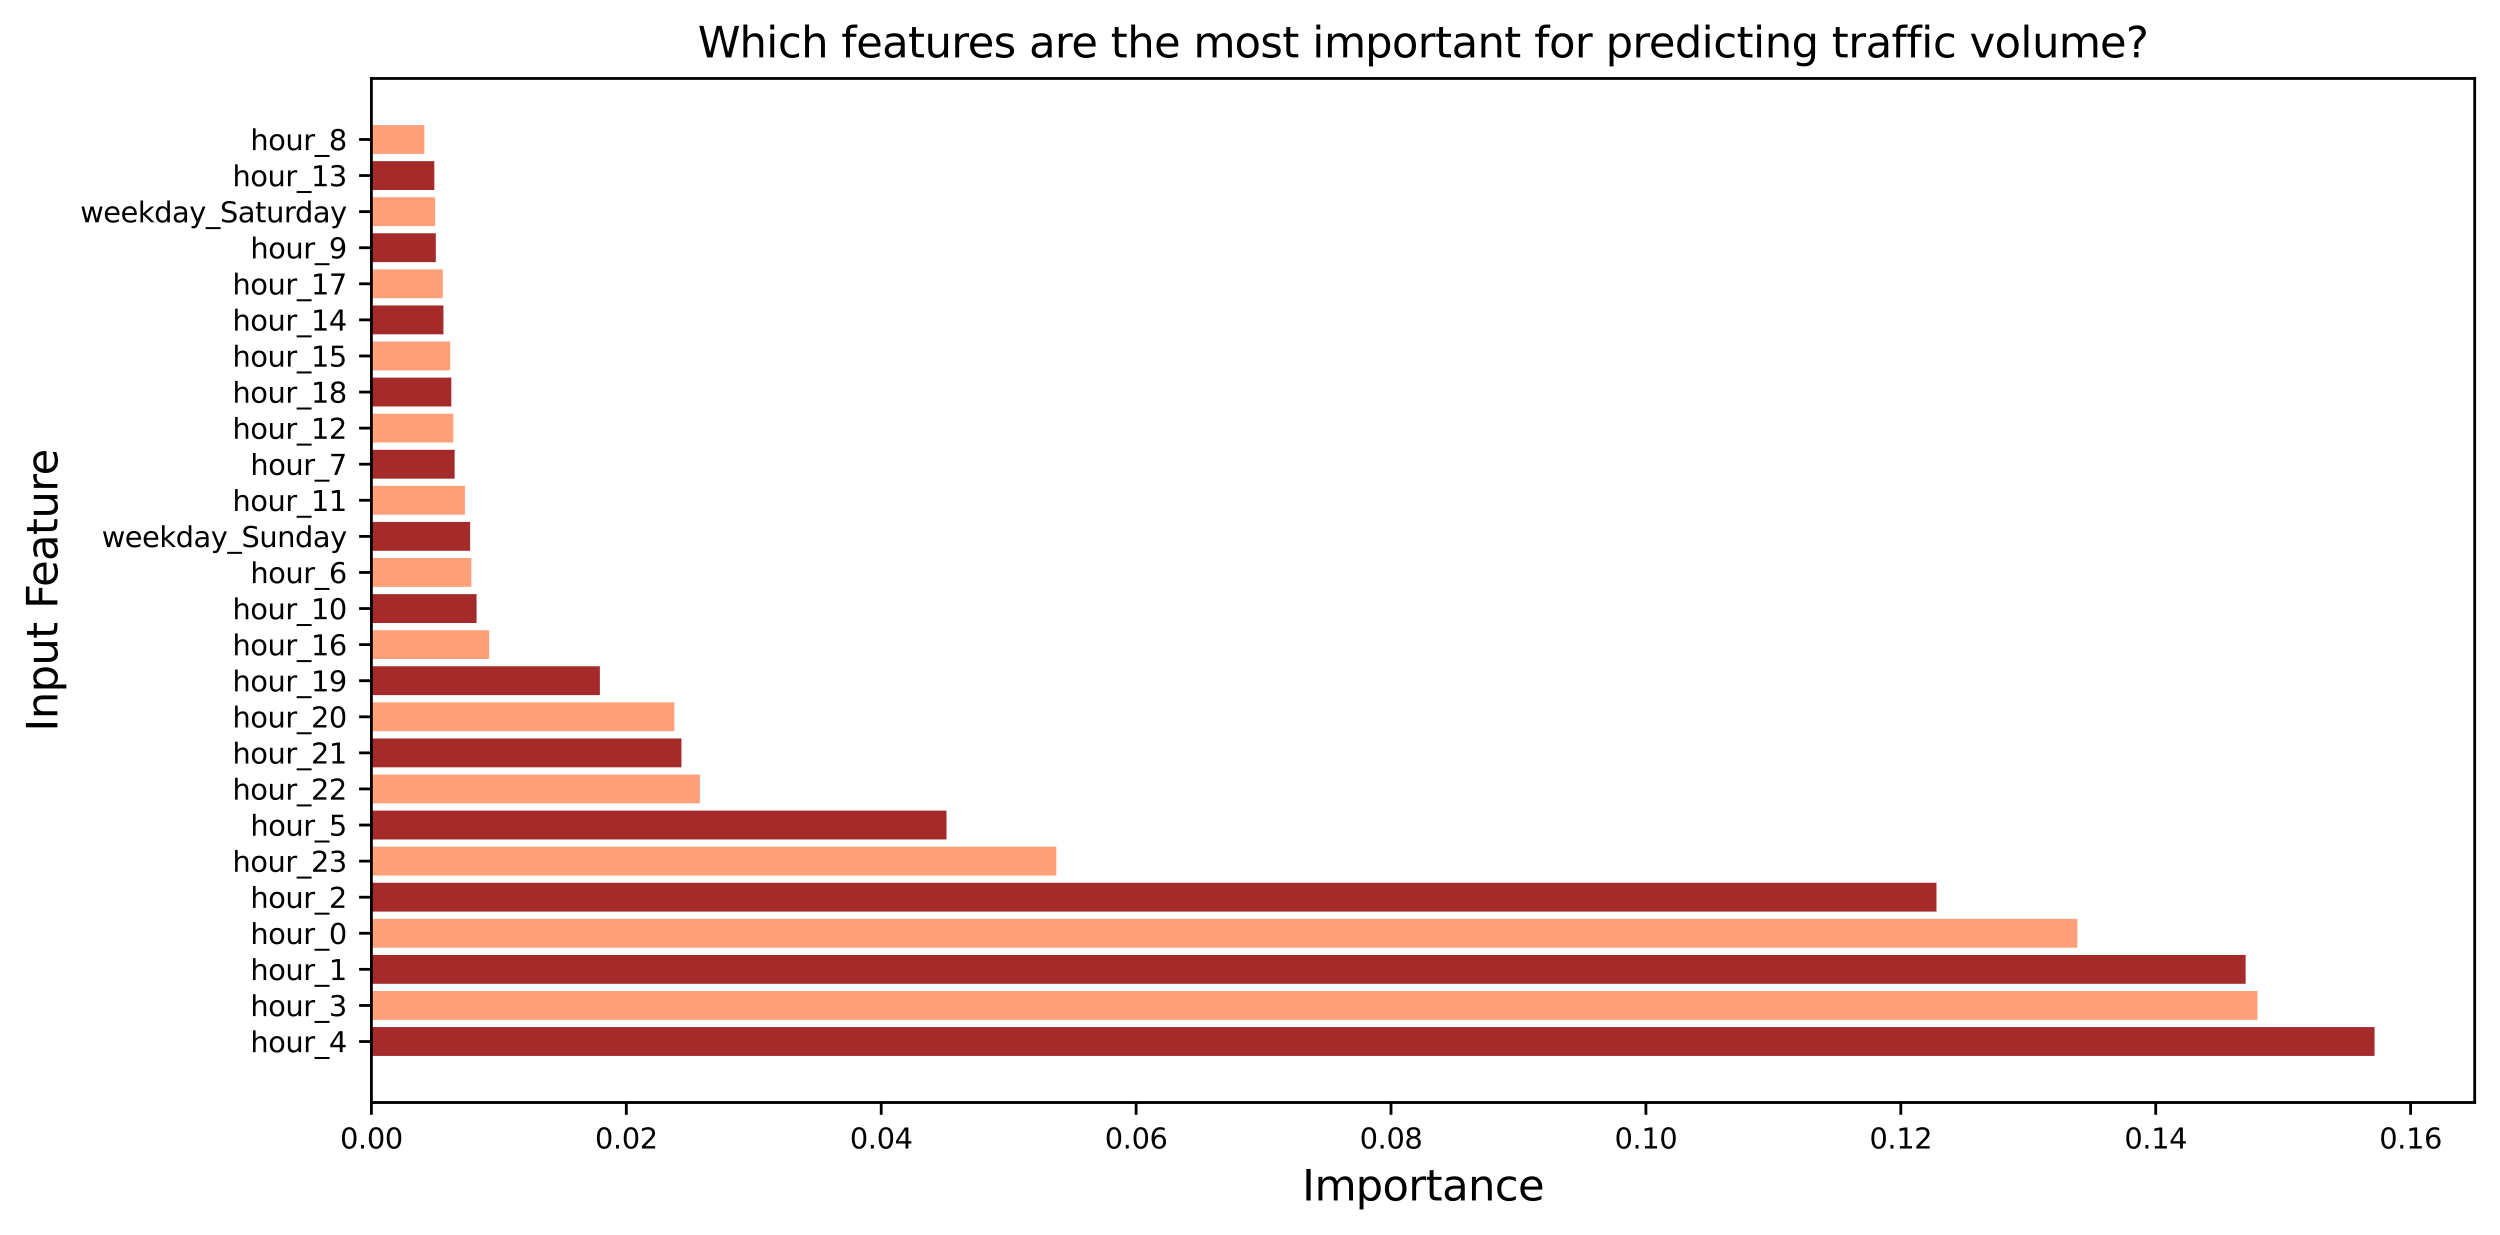 <?xml version="1.0" encoding="utf-8" standalone="no"?>
<!DOCTYPE svg PUBLIC "-//W3C//DTD SVG 1.1//EN"
  "http://www.w3.org/Graphics/SVG/1.1/DTD/svg11.dtd">
<svg xmlns:xlink="http://www.w3.org/1999/xlink" width="710.832pt" height="351.034pt" viewBox="0 0 710.832 351.034" xmlns="http://www.w3.org/2000/svg" version="1.1">
 <defs>
  <style type="text/css">*{stroke-linejoin: round; stroke-linecap: butt}</style>
 </defs>
 <g id="figure_1">
  <g id="patch_1">
   <path d="M 0 351.034 
L 710.832 351.034 
L 710.832 0 
L 0 0 
z
" style="fill: #ffffff"/>
  </g>
  <g id="axes_1">
   <g id="patch_2">
    <path d="M 105.603 313.478 
L 703.633 313.478 
L 703.633 22.318 
L 105.603 22.318 
z
" style="fill: #ffffff"/>
   </g>
   <g id="patch_3">
    <path d="M 105.603 300.244 
L 675.155 300.244 
L 675.155 292.036 
L 105.603 292.036 
z
" clip-path="url(#p589c0ce26c)" style="fill: #a52a2a"/>
   </g>
   <g id="patch_4">
    <path d="M 105.603 289.984 
L 641.881 289.984 
L 641.881 281.777 
L 105.603 281.777 
z
" clip-path="url(#p589c0ce26c)" style="fill: #ffa07a"/>
   </g>
   <g id="patch_5">
    <path d="M 105.603 279.725 
L 638.509 279.725 
L 638.509 271.517 
L 105.603 271.517 
z
" clip-path="url(#p589c0ce26c)" style="fill: #a52a2a"/>
   </g>
   <g id="patch_6">
    <path d="M 105.603 269.466 
L 590.664 269.466 
L 590.664 261.258 
L 105.603 261.258 
z
" clip-path="url(#p589c0ce26c)" style="fill: #ffa07a"/>
   </g>
   <g id="patch_7">
    <path d="M 105.603 259.206 
L 550.603 259.206 
L 550.603 250.999 
L 105.603 250.999 
z
" clip-path="url(#p589c0ce26c)" style="fill: #a52a2a"/>
   </g>
   <g id="patch_8">
    <path d="M 105.603 248.947 
L 300.343 248.947 
L 300.343 240.739 
L 105.603 240.739 
z
" clip-path="url(#p589c0ce26c)" style="fill: #ffa07a"/>
   </g>
   <g id="patch_9">
    <path d="M 105.603 238.688 
L 269.123 238.688 
L 269.123 230.48 
L 105.603 230.48 
z
" clip-path="url(#p589c0ce26c)" style="fill: #a52a2a"/>
   </g>
   <g id="patch_10">
    <path d="M 105.603 228.428 
L 198.992 228.428 
L 198.992 220.221 
L 105.603 220.221 
z
" clip-path="url(#p589c0ce26c)" style="fill: #ffa07a"/>
   </g>
   <g id="patch_11">
    <path d="M 105.603 218.169 
L 193.76 218.169 
L 193.76 209.961 
L 105.603 209.961 
z
" clip-path="url(#p589c0ce26c)" style="fill: #a52a2a"/>
   </g>
   <g id="patch_12">
    <path d="M 105.603 207.91 
L 191.753 207.91 
L 191.753 199.702 
L 105.603 199.702 
z
" clip-path="url(#p589c0ce26c)" style="fill: #ffa07a"/>
   </g>
   <g id="patch_13">
    <path d="M 105.603 197.65 
L 170.564 197.65 
L 170.564 189.443 
L 105.603 189.443 
z
" clip-path="url(#p589c0ce26c)" style="fill: #a52a2a"/>
   </g>
   <g id="patch_14">
    <path d="M 105.603 187.391 
L 139.077 187.391 
L 139.077 179.183 
L 105.603 179.183 
z
" clip-path="url(#p589c0ce26c)" style="fill: #ffa07a"/>
   </g>
   <g id="patch_15">
    <path d="M 105.603 177.132 
L 135.505 177.132 
L 135.505 168.924 
L 105.603 168.924 
z
" clip-path="url(#p589c0ce26c)" style="fill: #a52a2a"/>
   </g>
   <g id="patch_16">
    <path d="M 105.603 166.872 
L 134.019 166.872 
L 134.019 158.665 
L 105.603 158.665 
z
" clip-path="url(#p589c0ce26c)" style="fill: #ffa07a"/>
   </g>
   <g id="patch_17">
    <path d="M 105.603 156.613 
L 133.671 156.613 
L 133.671 148.405 
L 105.603 148.405 
z
" clip-path="url(#p589c0ce26c)" style="fill: #a52a2a"/>
   </g>
   <g id="patch_18">
    <path d="M 105.603 146.354 
L 132.207 146.354 
L 132.207 138.146 
L 105.603 138.146 
z
" clip-path="url(#p589c0ce26c)" style="fill: #ffa07a"/>
   </g>
   <g id="patch_19">
    <path d="M 105.603 136.094 
L 129.268 136.094 
L 129.268 127.887 
L 105.603 127.887 
z
" clip-path="url(#p589c0ce26c)" style="fill: #a52a2a"/>
   </g>
   <g id="patch_20">
    <path d="M 105.603 125.835 
L 128.876 125.835 
L 128.876 117.627 
L 105.603 117.627 
z
" clip-path="url(#p589c0ce26c)" style="fill: #ffa07a"/>
   </g>
   <g id="patch_21">
    <path d="M 105.603 115.576 
L 128.328 115.576 
L 128.328 107.368 
L 105.603 107.368 
z
" clip-path="url(#p589c0ce26c)" style="fill: #a52a2a"/>
   </g>
   <g id="patch_22">
    <path d="M 105.603 105.316 
L 128.026 105.316 
L 128.026 97.109 
L 105.603 97.109 
z
" clip-path="url(#p589c0ce26c)" style="fill: #ffa07a"/>
   </g>
   <g id="patch_23">
    <path d="M 105.603 95.057 
L 126.086 95.057 
L 126.086 86.849 
L 105.603 86.849 
z
" clip-path="url(#p589c0ce26c)" style="fill: #a52a2a"/>
   </g>
   <g id="patch_24">
    <path d="M 105.603 84.797 
L 125.897 84.797 
L 125.897 76.59 
L 105.603 76.59 
z
" clip-path="url(#p589c0ce26c)" style="fill: #ffa07a"/>
   </g>
   <g id="patch_25">
    <path d="M 105.603 74.538 
L 123.921 74.538 
L 123.921 66.331 
L 105.603 66.331 
z
" clip-path="url(#p589c0ce26c)" style="fill: #a52a2a"/>
   </g>
   <g id="patch_26">
    <path d="M 105.603 64.279 
L 123.725 64.279 
L 123.725 56.071 
L 105.603 56.071 
z
" clip-path="url(#p589c0ce26c)" style="fill: #ffa07a"/>
   </g>
   <g id="patch_27">
    <path d="M 105.603 54.019 
L 123.488 54.019 
L 123.488 45.812 
L 105.603 45.812 
z
" clip-path="url(#p589c0ce26c)" style="fill: #a52a2a"/>
   </g>
   <g id="patch_28">
    <path d="M 105.603 43.76 
L 120.662 43.76 
L 120.662 35.553 
L 105.603 35.553 
z
" clip-path="url(#p589c0ce26c)" style="fill: #ffa07a"/>
   </g>
   <g id="matplotlib.axis_1">
    <g id="xtick_1">
     <g id="line2d_1">
      <defs>
       <path id="m830e68b56f" d="M 0 0 
L 0 3.5 
" style="stroke: #000000; stroke-width: 0.8"/>
      </defs>
      <g>
       <use xlink:href="#m830e68b56f" x="105.603" y="313.478" style="stroke: #000000; stroke-width: 0.8"/>
      </g>
     </g>
     <g id="text_1">
      <!-- 0.00 -->
      <g transform="translate(96.696 326.557) scale(0.08 -0.08)">
       <defs>
        <path id="DejaVuSans-30" d="M 2034 4250 
Q 1547 4250 1301 3770 
Q 1056 3291 1056 2328 
Q 1056 1369 1301 889 
Q 1547 409 2034 409 
Q 2525 409 2770 889 
Q 3016 1369 3016 2328 
Q 3016 3291 2770 3770 
Q 2525 4250 2034 4250 
z
M 2034 4750 
Q 2819 4750 3233 4129 
Q 3647 3509 3647 2328 
Q 3647 1150 3233 529 
Q 2819 -91 2034 -91 
Q 1250 -91 836 529 
Q 422 1150 422 2328 
Q 422 3509 836 4129 
Q 1250 4750 2034 4750 
z
" transform="scale(0.016)"/>
        <path id="DejaVuSans-2e" d="M 684 794 
L 1344 794 
L 1344 0 
L 684 0 
L 684 794 
z
" transform="scale(0.016)"/>
       </defs>
       <use xlink:href="#DejaVuSans-30"/>
       <use xlink:href="#DejaVuSans-2e" x="63.623"/>
       <use xlink:href="#DejaVuSans-30" x="95.41"/>
       <use xlink:href="#DejaVuSans-30" x="159.033"/>
      </g>
     </g>
    </g>
    <g id="xtick_2">
     <g id="line2d_2">
      <g>
       <use xlink:href="#m830e68b56f" x="178.079" y="313.478" style="stroke: #000000; stroke-width: 0.8"/>
      </g>
     </g>
     <g id="text_2">
      <!-- 0.02 -->
      <g transform="translate(169.173 326.557) scale(0.08 -0.08)">
       <defs>
        <path id="DejaVuSans-32" d="M 1228 531 
L 3431 531 
L 3431 0 
L 469 0 
L 469 531 
Q 828 903 1448 1529 
Q 2069 2156 2228 2338 
Q 2531 2678 2651 2914 
Q 2772 3150 2772 3378 
Q 2772 3750 2511 3984 
Q 2250 4219 1831 4219 
Q 1534 4219 1204 4116 
Q 875 4013 500 3803 
L 500 4441 
Q 881 4594 1212 4672 
Q 1544 4750 1819 4750 
Q 2544 4750 2975 4387 
Q 3406 4025 3406 3419 
Q 3406 3131 3298 2873 
Q 3191 2616 2906 2266 
Q 2828 2175 2409 1742 
Q 1991 1309 1228 531 
z
" transform="scale(0.016)"/>
       </defs>
       <use xlink:href="#DejaVuSans-30"/>
       <use xlink:href="#DejaVuSans-2e" x="63.623"/>
       <use xlink:href="#DejaVuSans-30" x="95.41"/>
       <use xlink:href="#DejaVuSans-32" x="159.033"/>
      </g>
     </g>
    </g>
    <g id="xtick_3">
     <g id="line2d_3">
      <g>
       <use xlink:href="#m830e68b56f" x="250.556" y="313.478" style="stroke: #000000; stroke-width: 0.8"/>
      </g>
     </g>
     <g id="text_3">
      <!-- 0.04 -->
      <g transform="translate(241.65 326.557) scale(0.08 -0.08)">
       <defs>
        <path id="DejaVuSans-34" d="M 2419 4116 
L 825 1625 
L 2419 1625 
L 2419 4116 
z
M 2253 4666 
L 3047 4666 
L 3047 1625 
L 3713 1625 
L 3713 1100 
L 3047 1100 
L 3047 0 
L 2419 0 
L 2419 1100 
L 313 1100 
L 313 1709 
L 2253 4666 
z
" transform="scale(0.016)"/>
       </defs>
       <use xlink:href="#DejaVuSans-30"/>
       <use xlink:href="#DejaVuSans-2e" x="63.623"/>
       <use xlink:href="#DejaVuSans-30" x="95.41"/>
       <use xlink:href="#DejaVuSans-34" x="159.033"/>
      </g>
     </g>
    </g>
    <g id="xtick_4">
     <g id="line2d_4">
      <g>
       <use xlink:href="#m830e68b56f" x="323.033" y="313.478" style="stroke: #000000; stroke-width: 0.8"/>
      </g>
     </g>
     <g id="text_4">
      <!-- 0.06 -->
      <g transform="translate(314.127 326.557) scale(0.08 -0.08)">
       <defs>
        <path id="DejaVuSans-36" d="M 2113 2584 
Q 1688 2584 1439 2293 
Q 1191 2003 1191 1497 
Q 1191 994 1439 701 
Q 1688 409 2113 409 
Q 2538 409 2786 701 
Q 3034 994 3034 1497 
Q 3034 2003 2786 2293 
Q 2538 2584 2113 2584 
z
M 3366 4563 
L 3366 3988 
Q 3128 4100 2886 4159 
Q 2644 4219 2406 4219 
Q 1781 4219 1451 3797 
Q 1122 3375 1075 2522 
Q 1259 2794 1537 2939 
Q 1816 3084 2150 3084 
Q 2853 3084 3261 2657 
Q 3669 2231 3669 1497 
Q 3669 778 3244 343 
Q 2819 -91 2113 -91 
Q 1303 -91 875 529 
Q 447 1150 447 2328 
Q 447 3434 972 4092 
Q 1497 4750 2381 4750 
Q 2619 4750 2861 4703 
Q 3103 4656 3366 4563 
z
" transform="scale(0.016)"/>
       </defs>
       <use xlink:href="#DejaVuSans-30"/>
       <use xlink:href="#DejaVuSans-2e" x="63.623"/>
       <use xlink:href="#DejaVuSans-30" x="95.41"/>
       <use xlink:href="#DejaVuSans-36" x="159.033"/>
      </g>
     </g>
    </g>
    <g id="xtick_5">
     <g id="line2d_5">
      <g>
       <use xlink:href="#m830e68b56f" x="395.51" y="313.478" style="stroke: #000000; stroke-width: 0.8"/>
      </g>
     </g>
     <g id="text_5">
      <!-- 0.08 -->
      <g transform="translate(386.603 326.557) scale(0.08 -0.08)">
       <defs>
        <path id="DejaVuSans-38" d="M 2034 2216 
Q 1584 2216 1326 1975 
Q 1069 1734 1069 1313 
Q 1069 891 1326 650 
Q 1584 409 2034 409 
Q 2484 409 2743 651 
Q 3003 894 3003 1313 
Q 3003 1734 2745 1975 
Q 2488 2216 2034 2216 
z
M 1403 2484 
Q 997 2584 770 2862 
Q 544 3141 544 3541 
Q 544 4100 942 4425 
Q 1341 4750 2034 4750 
Q 2731 4750 3128 4425 
Q 3525 4100 3525 3541 
Q 3525 3141 3298 2862 
Q 3072 2584 2669 2484 
Q 3125 2378 3379 2068 
Q 3634 1759 3634 1313 
Q 3634 634 3220 271 
Q 2806 -91 2034 -91 
Q 1263 -91 848 271 
Q 434 634 434 1313 
Q 434 1759 690 2068 
Q 947 2378 1403 2484 
z
M 1172 3481 
Q 1172 3119 1398 2916 
Q 1625 2713 2034 2713 
Q 2441 2713 2670 2916 
Q 2900 3119 2900 3481 
Q 2900 3844 2670 4047 
Q 2441 4250 2034 4250 
Q 1625 4250 1398 4047 
Q 1172 3844 1172 3481 
z
" transform="scale(0.016)"/>
       </defs>
       <use xlink:href="#DejaVuSans-30"/>
       <use xlink:href="#DejaVuSans-2e" x="63.623"/>
       <use xlink:href="#DejaVuSans-30" x="95.41"/>
       <use xlink:href="#DejaVuSans-38" x="159.033"/>
      </g>
     </g>
    </g>
    <g id="xtick_6">
     <g id="line2d_6">
      <g>
       <use xlink:href="#m830e68b56f" x="467.986" y="313.478" style="stroke: #000000; stroke-width: 0.8"/>
      </g>
     </g>
     <g id="text_6">
      <!-- 0.10 -->
      <g transform="translate(459.08 326.557) scale(0.08 -0.08)">
       <defs>
        <path id="DejaVuSans-31" d="M 794 531 
L 1825 531 
L 1825 4091 
L 703 3866 
L 703 4441 
L 1819 4666 
L 2450 4666 
L 2450 531 
L 3481 531 
L 3481 0 
L 794 0 
L 794 531 
z
" transform="scale(0.016)"/>
       </defs>
       <use xlink:href="#DejaVuSans-30"/>
       <use xlink:href="#DejaVuSans-2e" x="63.623"/>
       <use xlink:href="#DejaVuSans-31" x="95.41"/>
       <use xlink:href="#DejaVuSans-30" x="159.033"/>
      </g>
     </g>
    </g>
    <g id="xtick_7">
     <g id="line2d_7">
      <g>
       <use xlink:href="#m830e68b56f" x="540.463" y="313.478" style="stroke: #000000; stroke-width: 0.8"/>
      </g>
     </g>
     <g id="text_7">
      <!-- 0.12 -->
      <g transform="translate(531.557 326.557) scale(0.08 -0.08)">
       <use xlink:href="#DejaVuSans-30"/>
       <use xlink:href="#DejaVuSans-2e" x="63.623"/>
       <use xlink:href="#DejaVuSans-31" x="95.41"/>
       <use xlink:href="#DejaVuSans-32" x="159.033"/>
      </g>
     </g>
    </g>
    <g id="xtick_8">
     <g id="line2d_8">
      <g>
       <use xlink:href="#m830e68b56f" x="612.94" y="313.478" style="stroke: #000000; stroke-width: 0.8"/>
      </g>
     </g>
     <g id="text_8">
      <!-- 0.14 -->
      <g transform="translate(604.034 326.557) scale(0.08 -0.08)">
       <use xlink:href="#DejaVuSans-30"/>
       <use xlink:href="#DejaVuSans-2e" x="63.623"/>
       <use xlink:href="#DejaVuSans-31" x="95.41"/>
       <use xlink:href="#DejaVuSans-34" x="159.033"/>
      </g>
     </g>
    </g>
    <g id="xtick_9">
     <g id="line2d_9">
      <g>
       <use xlink:href="#m830e68b56f" x="685.417" y="313.478" style="stroke: #000000; stroke-width: 0.8"/>
      </g>
     </g>
     <g id="text_9">
      <!-- 0.16 -->
      <g transform="translate(676.511 326.557) scale(0.08 -0.08)">
       <use xlink:href="#DejaVuSans-30"/>
       <use xlink:href="#DejaVuSans-2e" x="63.623"/>
       <use xlink:href="#DejaVuSans-31" x="95.41"/>
       <use xlink:href="#DejaVuSans-36" x="159.033"/>
      </g>
     </g>
    </g>
    <g id="text_10">
     <!-- Importance -->
     <g transform="translate(370.234 341.339) scale(0.12 -0.12)">
      <defs>
       <path id="DejaVuSans-49" d="M 628 4666 
L 1259 4666 
L 1259 0 
L 628 0 
L 628 4666 
z
" transform="scale(0.016)"/>
       <path id="DejaVuSans-6d" d="M 3328 2828 
Q 3544 3216 3844 3400 
Q 4144 3584 4550 3584 
Q 5097 3584 5394 3201 
Q 5691 2819 5691 2113 
L 5691 0 
L 5113 0 
L 5113 2094 
Q 5113 2597 4934 2840 
Q 4756 3084 4391 3084 
Q 3944 3084 3684 2787 
Q 3425 2491 3425 1978 
L 3425 0 
L 2847 0 
L 2847 2094 
Q 2847 2600 2669 2842 
Q 2491 3084 2119 3084 
Q 1678 3084 1418 2786 
Q 1159 2488 1159 1978 
L 1159 0 
L 581 0 
L 581 3500 
L 1159 3500 
L 1159 2956 
Q 1356 3278 1631 3431 
Q 1906 3584 2284 3584 
Q 2666 3584 2933 3390 
Q 3200 3197 3328 2828 
z
" transform="scale(0.016)"/>
       <path id="DejaVuSans-70" d="M 1159 525 
L 1159 -1331 
L 581 -1331 
L 581 3500 
L 1159 3500 
L 1159 2969 
Q 1341 3281 1617 3432 
Q 1894 3584 2278 3584 
Q 2916 3584 3314 3078 
Q 3713 2572 3713 1747 
Q 3713 922 3314 415 
Q 2916 -91 2278 -91 
Q 1894 -91 1617 61 
Q 1341 213 1159 525 
z
M 3116 1747 
Q 3116 2381 2855 2742 
Q 2594 3103 2138 3103 
Q 1681 3103 1420 2742 
Q 1159 2381 1159 1747 
Q 1159 1113 1420 752 
Q 1681 391 2138 391 
Q 2594 391 2855 752 
Q 3116 1113 3116 1747 
z
" transform="scale(0.016)"/>
       <path id="DejaVuSans-6f" d="M 1959 3097 
Q 1497 3097 1228 2736 
Q 959 2375 959 1747 
Q 959 1119 1226 758 
Q 1494 397 1959 397 
Q 2419 397 2687 759 
Q 2956 1122 2956 1747 
Q 2956 2369 2687 2733 
Q 2419 3097 1959 3097 
z
M 1959 3584 
Q 2709 3584 3137 3096 
Q 3566 2609 3566 1747 
Q 3566 888 3137 398 
Q 2709 -91 1959 -91 
Q 1206 -91 779 398 
Q 353 888 353 1747 
Q 353 2609 779 3096 
Q 1206 3584 1959 3584 
z
" transform="scale(0.016)"/>
       <path id="DejaVuSans-72" d="M 2631 2963 
Q 2534 3019 2420 3045 
Q 2306 3072 2169 3072 
Q 1681 3072 1420 2755 
Q 1159 2438 1159 1844 
L 1159 0 
L 581 0 
L 581 3500 
L 1159 3500 
L 1159 2956 
Q 1341 3275 1631 3429 
Q 1922 3584 2338 3584 
Q 2397 3584 2469 3576 
Q 2541 3569 2628 3553 
L 2631 2963 
z
" transform="scale(0.016)"/>
       <path id="DejaVuSans-74" d="M 1172 4494 
L 1172 3500 
L 2356 3500 
L 2356 3053 
L 1172 3053 
L 1172 1153 
Q 1172 725 1289 603 
Q 1406 481 1766 481 
L 2356 481 
L 2356 0 
L 1766 0 
Q 1100 0 847 248 
Q 594 497 594 1153 
L 594 3053 
L 172 3053 
L 172 3500 
L 594 3500 
L 594 4494 
L 1172 4494 
z
" transform="scale(0.016)"/>
       <path id="DejaVuSans-61" d="M 2194 1759 
Q 1497 1759 1228 1600 
Q 959 1441 959 1056 
Q 959 750 1161 570 
Q 1363 391 1709 391 
Q 2188 391 2477 730 
Q 2766 1069 2766 1631 
L 2766 1759 
L 2194 1759 
z
M 3341 1997 
L 3341 0 
L 2766 0 
L 2766 531 
Q 2569 213 2275 61 
Q 1981 -91 1556 -91 
Q 1019 -91 701 211 
Q 384 513 384 1019 
Q 384 1609 779 1909 
Q 1175 2209 1959 2209 
L 2766 2209 
L 2766 2266 
Q 2766 2663 2505 2880 
Q 2244 3097 1772 3097 
Q 1472 3097 1187 3025 
Q 903 2953 641 2809 
L 641 3341 
Q 956 3463 1253 3523 
Q 1550 3584 1831 3584 
Q 2591 3584 2966 3190 
Q 3341 2797 3341 1997 
z
" transform="scale(0.016)"/>
       <path id="DejaVuSans-6e" d="M 3513 2113 
L 3513 0 
L 2938 0 
L 2938 2094 
Q 2938 2591 2744 2837 
Q 2550 3084 2163 3084 
Q 1697 3084 1428 2787 
Q 1159 2491 1159 1978 
L 1159 0 
L 581 0 
L 581 3500 
L 1159 3500 
L 1159 2956 
Q 1366 3272 1645 3428 
Q 1925 3584 2291 3584 
Q 2894 3584 3203 3211 
Q 3513 2838 3513 2113 
z
" transform="scale(0.016)"/>
       <path id="DejaVuSans-63" d="M 3122 3366 
L 3122 2828 
Q 2878 2963 2633 3030 
Q 2388 3097 2138 3097 
Q 1578 3097 1268 2742 
Q 959 2388 959 1747 
Q 959 1106 1268 751 
Q 1578 397 2138 397 
Q 2388 397 2633 464 
Q 2878 531 3122 666 
L 3122 134 
Q 2881 22 2623 -34 
Q 2366 -91 2075 -91 
Q 1284 -91 818 406 
Q 353 903 353 1747 
Q 353 2603 823 3093 
Q 1294 3584 2113 3584 
Q 2378 3584 2631 3529 
Q 2884 3475 3122 3366 
z
" transform="scale(0.016)"/>
       <path id="DejaVuSans-65" d="M 3597 1894 
L 3597 1613 
L 953 1613 
Q 991 1019 1311 708 
Q 1631 397 2203 397 
Q 2534 397 2845 478 
Q 3156 559 3463 722 
L 3463 178 
Q 3153 47 2828 -22 
Q 2503 -91 2169 -91 
Q 1331 -91 842 396 
Q 353 884 353 1716 
Q 353 2575 817 3079 
Q 1281 3584 2069 3584 
Q 2775 3584 3186 3129 
Q 3597 2675 3597 1894 
z
M 3022 2063 
Q 3016 2534 2758 2815 
Q 2500 3097 2075 3097 
Q 1594 3097 1305 2825 
Q 1016 2553 972 2059 
L 3022 2063 
z
" transform="scale(0.016)"/>
      </defs>
      <use xlink:href="#DejaVuSans-49"/>
      <use xlink:href="#DejaVuSans-6d" x="29.492"/>
      <use xlink:href="#DejaVuSans-70" x="126.904"/>
      <use xlink:href="#DejaVuSans-6f" x="190.381"/>
      <use xlink:href="#DejaVuSans-72" x="251.562"/>
      <use xlink:href="#DejaVuSans-74" x="292.676"/>
      <use xlink:href="#DejaVuSans-61" x="331.885"/>
      <use xlink:href="#DejaVuSans-6e" x="393.164"/>
      <use xlink:href="#DejaVuSans-63" x="456.543"/>
      <use xlink:href="#DejaVuSans-65" x="511.523"/>
     </g>
    </g>
   </g>
   <g id="matplotlib.axis_2">
    <g id="ytick_1">
     <g id="line2d_10">
      <defs>
       <path id="m49bcdc3dd0" d="M 0 0 
L -3.5 0 
" style="stroke: #000000; stroke-width: 0.8"/>
      </defs>
      <g>
       <use xlink:href="#m49bcdc3dd0" x="105.603" y="296.14" style="stroke: #000000; stroke-width: 0.8"/>
      </g>
     </g>
     <g id="text_11">
      <!-- hour_4 -->
      <g transform="translate(71.189 299.179) scale(0.08 -0.08)">
       <defs>
        <path id="DejaVuSans-68" d="M 3513 2113 
L 3513 0 
L 2938 0 
L 2938 2094 
Q 2938 2591 2744 2837 
Q 2550 3084 2163 3084 
Q 1697 3084 1428 2787 
Q 1159 2491 1159 1978 
L 1159 0 
L 581 0 
L 581 4863 
L 1159 4863 
L 1159 2956 
Q 1366 3272 1645 3428 
Q 1925 3584 2291 3584 
Q 2894 3584 3203 3211 
Q 3513 2838 3513 2113 
z
" transform="scale(0.016)"/>
        <path id="DejaVuSans-75" d="M 544 1381 
L 544 3500 
L 1119 3500 
L 1119 1403 
Q 1119 906 1312 657 
Q 1506 409 1894 409 
Q 2359 409 2629 706 
Q 2900 1003 2900 1516 
L 2900 3500 
L 3475 3500 
L 3475 0 
L 2900 0 
L 2900 538 
Q 2691 219 2414 64 
Q 2138 -91 1772 -91 
Q 1169 -91 856 284 
Q 544 659 544 1381 
z
M 1991 3584 
L 1991 3584 
z
" transform="scale(0.016)"/>
        <path id="DejaVuSans-5f" d="M 3263 -1063 
L 3263 -1509 
L -63 -1509 
L -63 -1063 
L 3263 -1063 
z
" transform="scale(0.016)"/>
       </defs>
       <use xlink:href="#DejaVuSans-68"/>
       <use xlink:href="#DejaVuSans-6f" x="63.379"/>
       <use xlink:href="#DejaVuSans-75" x="124.561"/>
       <use xlink:href="#DejaVuSans-72" x="187.939"/>
       <use xlink:href="#DejaVuSans-5f" x="229.053"/>
       <use xlink:href="#DejaVuSans-34" x="279.053"/>
      </g>
     </g>
    </g>
    <g id="ytick_2">
     <g id="line2d_11">
      <g>
       <use xlink:href="#m49bcdc3dd0" x="105.603" y="285.881" style="stroke: #000000; stroke-width: 0.8"/>
      </g>
     </g>
     <g id="text_12">
      <!-- hour_3 -->
      <g transform="translate(71.189 288.92) scale(0.08 -0.08)">
       <defs>
        <path id="DejaVuSans-33" d="M 2597 2516 
Q 3050 2419 3304 2112 
Q 3559 1806 3559 1356 
Q 3559 666 3084 287 
Q 2609 -91 1734 -91 
Q 1441 -91 1130 -33 
Q 819 25 488 141 
L 488 750 
Q 750 597 1062 519 
Q 1375 441 1716 441 
Q 2309 441 2620 675 
Q 2931 909 2931 1356 
Q 2931 1769 2642 2001 
Q 2353 2234 1838 2234 
L 1294 2234 
L 1294 2753 
L 1863 2753 
Q 2328 2753 2575 2939 
Q 2822 3125 2822 3475 
Q 2822 3834 2567 4026 
Q 2313 4219 1838 4219 
Q 1578 4219 1281 4162 
Q 984 4106 628 3988 
L 628 4550 
Q 988 4650 1302 4700 
Q 1616 4750 1894 4750 
Q 2613 4750 3031 4423 
Q 3450 4097 3450 3541 
Q 3450 3153 3228 2886 
Q 3006 2619 2597 2516 
z
" transform="scale(0.016)"/>
       </defs>
       <use xlink:href="#DejaVuSans-68"/>
       <use xlink:href="#DejaVuSans-6f" x="63.379"/>
       <use xlink:href="#DejaVuSans-75" x="124.561"/>
       <use xlink:href="#DejaVuSans-72" x="187.939"/>
       <use xlink:href="#DejaVuSans-5f" x="229.053"/>
       <use xlink:href="#DejaVuSans-33" x="279.053"/>
      </g>
     </g>
    </g>
    <g id="ytick_3">
     <g id="line2d_12">
      <g>
       <use xlink:href="#m49bcdc3dd0" x="105.603" y="275.621" style="stroke: #000000; stroke-width: 0.8"/>
      </g>
     </g>
     <g id="text_13">
      <!-- hour_1 -->
      <g transform="translate(71.189 278.661) scale(0.08 -0.08)">
       <use xlink:href="#DejaVuSans-68"/>
       <use xlink:href="#DejaVuSans-6f" x="63.379"/>
       <use xlink:href="#DejaVuSans-75" x="124.561"/>
       <use xlink:href="#DejaVuSans-72" x="187.939"/>
       <use xlink:href="#DejaVuSans-5f" x="229.053"/>
       <use xlink:href="#DejaVuSans-31" x="279.053"/>
      </g>
     </g>
    </g>
    <g id="ytick_4">
     <g id="line2d_13">
      <g>
       <use xlink:href="#m49bcdc3dd0" x="105.603" y="265.362" style="stroke: #000000; stroke-width: 0.8"/>
      </g>
     </g>
     <g id="text_14">
      <!-- hour_0 -->
      <g transform="translate(71.189 268.401) scale(0.08 -0.08)">
       <use xlink:href="#DejaVuSans-68"/>
       <use xlink:href="#DejaVuSans-6f" x="63.379"/>
       <use xlink:href="#DejaVuSans-75" x="124.561"/>
       <use xlink:href="#DejaVuSans-72" x="187.939"/>
       <use xlink:href="#DejaVuSans-5f" x="229.053"/>
       <use xlink:href="#DejaVuSans-30" x="279.053"/>
      </g>
     </g>
    </g>
    <g id="ytick_5">
     <g id="line2d_14">
      <g>
       <use xlink:href="#m49bcdc3dd0" x="105.603" y="255.102" style="stroke: #000000; stroke-width: 0.8"/>
      </g>
     </g>
     <g id="text_15">
      <!-- hour_2 -->
      <g transform="translate(71.189 258.142) scale(0.08 -0.08)">
       <use xlink:href="#DejaVuSans-68"/>
       <use xlink:href="#DejaVuSans-6f" x="63.379"/>
       <use xlink:href="#DejaVuSans-75" x="124.561"/>
       <use xlink:href="#DejaVuSans-72" x="187.939"/>
       <use xlink:href="#DejaVuSans-5f" x="229.053"/>
       <use xlink:href="#DejaVuSans-32" x="279.053"/>
      </g>
     </g>
    </g>
    <g id="ytick_6">
     <g id="line2d_15">
      <g>
       <use xlink:href="#m49bcdc3dd0" x="105.603" y="244.843" style="stroke: #000000; stroke-width: 0.8"/>
      </g>
     </g>
     <g id="text_16">
      <!-- hour_23 -->
      <g transform="translate(66.099 247.883) scale(0.08 -0.08)">
       <use xlink:href="#DejaVuSans-68"/>
       <use xlink:href="#DejaVuSans-6f" x="63.379"/>
       <use xlink:href="#DejaVuSans-75" x="124.561"/>
       <use xlink:href="#DejaVuSans-72" x="187.939"/>
       <use xlink:href="#DejaVuSans-5f" x="229.053"/>
       <use xlink:href="#DejaVuSans-32" x="279.053"/>
       <use xlink:href="#DejaVuSans-33" x="342.676"/>
      </g>
     </g>
    </g>
    <g id="ytick_7">
     <g id="line2d_16">
      <g>
       <use xlink:href="#m49bcdc3dd0" x="105.603" y="234.584" style="stroke: #000000; stroke-width: 0.8"/>
      </g>
     </g>
     <g id="text_17">
      <!-- hour_5 -->
      <g transform="translate(71.189 237.623) scale(0.08 -0.08)">
       <defs>
        <path id="DejaVuSans-35" d="M 691 4666 
L 3169 4666 
L 3169 4134 
L 1269 4134 
L 1269 2991 
Q 1406 3038 1543 3061 
Q 1681 3084 1819 3084 
Q 2600 3084 3056 2656 
Q 3513 2228 3513 1497 
Q 3513 744 3044 326 
Q 2575 -91 1722 -91 
Q 1428 -91 1123 -41 
Q 819 9 494 109 
L 494 744 
Q 775 591 1075 516 
Q 1375 441 1709 441 
Q 2250 441 2565 725 
Q 2881 1009 2881 1497 
Q 2881 1984 2565 2268 
Q 2250 2553 1709 2553 
Q 1456 2553 1204 2497 
Q 953 2441 691 2322 
L 691 4666 
z
" transform="scale(0.016)"/>
       </defs>
       <use xlink:href="#DejaVuSans-68"/>
       <use xlink:href="#DejaVuSans-6f" x="63.379"/>
       <use xlink:href="#DejaVuSans-75" x="124.561"/>
       <use xlink:href="#DejaVuSans-72" x="187.939"/>
       <use xlink:href="#DejaVuSans-5f" x="229.053"/>
       <use xlink:href="#DejaVuSans-35" x="279.053"/>
      </g>
     </g>
    </g>
    <g id="ytick_8">
     <g id="line2d_17">
      <g>
       <use xlink:href="#m49bcdc3dd0" x="105.603" y="224.324" style="stroke: #000000; stroke-width: 0.8"/>
      </g>
     </g>
     <g id="text_18">
      <!-- hour_22 -->
      <g transform="translate(66.099 227.364) scale(0.08 -0.08)">
       <use xlink:href="#DejaVuSans-68"/>
       <use xlink:href="#DejaVuSans-6f" x="63.379"/>
       <use xlink:href="#DejaVuSans-75" x="124.561"/>
       <use xlink:href="#DejaVuSans-72" x="187.939"/>
       <use xlink:href="#DejaVuSans-5f" x="229.053"/>
       <use xlink:href="#DejaVuSans-32" x="279.053"/>
       <use xlink:href="#DejaVuSans-32" x="342.676"/>
      </g>
     </g>
    </g>
    <g id="ytick_9">
     <g id="line2d_18">
      <g>
       <use xlink:href="#m49bcdc3dd0" x="105.603" y="214.065" style="stroke: #000000; stroke-width: 0.8"/>
      </g>
     </g>
     <g id="text_19">
      <!-- hour_21 -->
      <g transform="translate(66.099 217.105) scale(0.08 -0.08)">
       <use xlink:href="#DejaVuSans-68"/>
       <use xlink:href="#DejaVuSans-6f" x="63.379"/>
       <use xlink:href="#DejaVuSans-75" x="124.561"/>
       <use xlink:href="#DejaVuSans-72" x="187.939"/>
       <use xlink:href="#DejaVuSans-5f" x="229.053"/>
       <use xlink:href="#DejaVuSans-32" x="279.053"/>
       <use xlink:href="#DejaVuSans-31" x="342.676"/>
      </g>
     </g>
    </g>
    <g id="ytick_10">
     <g id="line2d_19">
      <g>
       <use xlink:href="#m49bcdc3dd0" x="105.603" y="203.806" style="stroke: #000000; stroke-width: 0.8"/>
      </g>
     </g>
     <g id="text_20">
      <!-- hour_20 -->
      <g transform="translate(66.099 206.845) scale(0.08 -0.08)">
       <use xlink:href="#DejaVuSans-68"/>
       <use xlink:href="#DejaVuSans-6f" x="63.379"/>
       <use xlink:href="#DejaVuSans-75" x="124.561"/>
       <use xlink:href="#DejaVuSans-72" x="187.939"/>
       <use xlink:href="#DejaVuSans-5f" x="229.053"/>
       <use xlink:href="#DejaVuSans-32" x="279.053"/>
       <use xlink:href="#DejaVuSans-30" x="342.676"/>
      </g>
     </g>
    </g>
    <g id="ytick_11">
     <g id="line2d_20">
      <g>
       <use xlink:href="#m49bcdc3dd0" x="105.603" y="193.546" style="stroke: #000000; stroke-width: 0.8"/>
      </g>
     </g>
     <g id="text_21">
      <!-- hour_19 -->
      <g transform="translate(66.099 196.586) scale(0.08 -0.08)">
       <defs>
        <path id="DejaVuSans-39" d="M 703 97 
L 703 672 
Q 941 559 1184 500 
Q 1428 441 1663 441 
Q 2288 441 2617 861 
Q 2947 1281 2994 2138 
Q 2813 1869 2534 1725 
Q 2256 1581 1919 1581 
Q 1219 1581 811 2004 
Q 403 2428 403 3163 
Q 403 3881 828 4315 
Q 1253 4750 1959 4750 
Q 2769 4750 3195 4129 
Q 3622 3509 3622 2328 
Q 3622 1225 3098 567 
Q 2575 -91 1691 -91 
Q 1453 -91 1209 -44 
Q 966 3 703 97 
z
M 1959 2075 
Q 2384 2075 2632 2365 
Q 2881 2656 2881 3163 
Q 2881 3666 2632 3958 
Q 2384 4250 1959 4250 
Q 1534 4250 1286 3958 
Q 1038 3666 1038 3163 
Q 1038 2656 1286 2365 
Q 1534 2075 1959 2075 
z
" transform="scale(0.016)"/>
       </defs>
       <use xlink:href="#DejaVuSans-68"/>
       <use xlink:href="#DejaVuSans-6f" x="63.379"/>
       <use xlink:href="#DejaVuSans-75" x="124.561"/>
       <use xlink:href="#DejaVuSans-72" x="187.939"/>
       <use xlink:href="#DejaVuSans-5f" x="229.053"/>
       <use xlink:href="#DejaVuSans-31" x="279.053"/>
       <use xlink:href="#DejaVuSans-39" x="342.676"/>
      </g>
     </g>
    </g>
    <g id="ytick_12">
     <g id="line2d_21">
      <g>
       <use xlink:href="#m49bcdc3dd0" x="105.603" y="183.287" style="stroke: #000000; stroke-width: 0.8"/>
      </g>
     </g>
     <g id="text_22">
      <!-- hour_16 -->
      <g transform="translate(66.099 186.327) scale(0.08 -0.08)">
       <use xlink:href="#DejaVuSans-68"/>
       <use xlink:href="#DejaVuSans-6f" x="63.379"/>
       <use xlink:href="#DejaVuSans-75" x="124.561"/>
       <use xlink:href="#DejaVuSans-72" x="187.939"/>
       <use xlink:href="#DejaVuSans-5f" x="229.053"/>
       <use xlink:href="#DejaVuSans-31" x="279.053"/>
       <use xlink:href="#DejaVuSans-36" x="342.676"/>
      </g>
     </g>
    </g>
    <g id="ytick_13">
     <g id="line2d_22">
      <g>
       <use xlink:href="#m49bcdc3dd0" x="105.603" y="173.028" style="stroke: #000000; stroke-width: 0.8"/>
      </g>
     </g>
     <g id="text_23">
      <!-- hour_10 -->
      <g transform="translate(66.099 176.067) scale(0.08 -0.08)">
       <use xlink:href="#DejaVuSans-68"/>
       <use xlink:href="#DejaVuSans-6f" x="63.379"/>
       <use xlink:href="#DejaVuSans-75" x="124.561"/>
       <use xlink:href="#DejaVuSans-72" x="187.939"/>
       <use xlink:href="#DejaVuSans-5f" x="229.053"/>
       <use xlink:href="#DejaVuSans-31" x="279.053"/>
       <use xlink:href="#DejaVuSans-30" x="342.676"/>
      </g>
     </g>
    </g>
    <g id="ytick_14">
     <g id="line2d_23">
      <g>
       <use xlink:href="#m49bcdc3dd0" x="105.603" y="162.768" style="stroke: #000000; stroke-width: 0.8"/>
      </g>
     </g>
     <g id="text_24">
      <!-- hour_6 -->
      <g transform="translate(71.189 165.808) scale(0.08 -0.08)">
       <use xlink:href="#DejaVuSans-68"/>
       <use xlink:href="#DejaVuSans-6f" x="63.379"/>
       <use xlink:href="#DejaVuSans-75" x="124.561"/>
       <use xlink:href="#DejaVuSans-72" x="187.939"/>
       <use xlink:href="#DejaVuSans-5f" x="229.053"/>
       <use xlink:href="#DejaVuSans-36" x="279.053"/>
      </g>
     </g>
    </g>
    <g id="ytick_15">
     <g id="line2d_24">
      <g>
       <use xlink:href="#m49bcdc3dd0" x="105.603" y="152.509" style="stroke: #000000; stroke-width: 0.8"/>
      </g>
     </g>
     <g id="text_25">
      <!-- weekday_Sunday -->
      <g transform="translate(28.931 155.548) scale(0.08 -0.08)">
       <defs>
        <path id="DejaVuSans-77" d="M 269 3500 
L 844 3500 
L 1563 769 
L 2278 3500 
L 2956 3500 
L 3675 769 
L 4391 3500 
L 4966 3500 
L 4050 0 
L 3372 0 
L 2619 2869 
L 1863 0 
L 1184 0 
L 269 3500 
z
" transform="scale(0.016)"/>
        <path id="DejaVuSans-6b" d="M 581 4863 
L 1159 4863 
L 1159 1991 
L 2875 3500 
L 3609 3500 
L 1753 1863 
L 3688 0 
L 2938 0 
L 1159 1709 
L 1159 0 
L 581 0 
L 581 4863 
z
" transform="scale(0.016)"/>
        <path id="DejaVuSans-64" d="M 2906 2969 
L 2906 4863 
L 3481 4863 
L 3481 0 
L 2906 0 
L 2906 525 
Q 2725 213 2448 61 
Q 2172 -91 1784 -91 
Q 1150 -91 751 415 
Q 353 922 353 1747 
Q 353 2572 751 3078 
Q 1150 3584 1784 3584 
Q 2172 3584 2448 3432 
Q 2725 3281 2906 2969 
z
M 947 1747 
Q 947 1113 1208 752 
Q 1469 391 1925 391 
Q 2381 391 2643 752 
Q 2906 1113 2906 1747 
Q 2906 2381 2643 2742 
Q 2381 3103 1925 3103 
Q 1469 3103 1208 2742 
Q 947 2381 947 1747 
z
" transform="scale(0.016)"/>
        <path id="DejaVuSans-79" d="M 2059 -325 
Q 1816 -950 1584 -1140 
Q 1353 -1331 966 -1331 
L 506 -1331 
L 506 -850 
L 844 -850 
Q 1081 -850 1212 -737 
Q 1344 -625 1503 -206 
L 1606 56 
L 191 3500 
L 800 3500 
L 1894 763 
L 2988 3500 
L 3597 3500 
L 2059 -325 
z
" transform="scale(0.016)"/>
        <path id="DejaVuSans-53" d="M 3425 4513 
L 3425 3897 
Q 3066 4069 2747 4153 
Q 2428 4238 2131 4238 
Q 1616 4238 1336 4038 
Q 1056 3838 1056 3469 
Q 1056 3159 1242 3001 
Q 1428 2844 1947 2747 
L 2328 2669 
Q 3034 2534 3370 2195 
Q 3706 1856 3706 1288 
Q 3706 609 3251 259 
Q 2797 -91 1919 -91 
Q 1588 -91 1214 -16 
Q 841 59 441 206 
L 441 856 
Q 825 641 1194 531 
Q 1563 422 1919 422 
Q 2459 422 2753 634 
Q 3047 847 3047 1241 
Q 3047 1584 2836 1778 
Q 2625 1972 2144 2069 
L 1759 2144 
Q 1053 2284 737 2584 
Q 422 2884 422 3419 
Q 422 4038 858 4394 
Q 1294 4750 2059 4750 
Q 2388 4750 2728 4690 
Q 3069 4631 3425 4513 
z
" transform="scale(0.016)"/>
       </defs>
       <use xlink:href="#DejaVuSans-77"/>
       <use xlink:href="#DejaVuSans-65" x="81.787"/>
       <use xlink:href="#DejaVuSans-65" x="143.311"/>
       <use xlink:href="#DejaVuSans-6b" x="204.834"/>
       <use xlink:href="#DejaVuSans-64" x="262.744"/>
       <use xlink:href="#DejaVuSans-61" x="326.221"/>
       <use xlink:href="#DejaVuSans-79" x="387.5"/>
       <use xlink:href="#DejaVuSans-5f" x="446.68"/>
       <use xlink:href="#DejaVuSans-53" x="496.68"/>
       <use xlink:href="#DejaVuSans-75" x="560.156"/>
       <use xlink:href="#DejaVuSans-6e" x="623.535"/>
       <use xlink:href="#DejaVuSans-64" x="686.914"/>
       <use xlink:href="#DejaVuSans-61" x="750.391"/>
       <use xlink:href="#DejaVuSans-79" x="811.67"/>
      </g>
     </g>
    </g>
    <g id="ytick_16">
     <g id="line2d_25">
      <g>
       <use xlink:href="#m49bcdc3dd0" x="105.603" y="142.25" style="stroke: #000000; stroke-width: 0.8"/>
      </g>
     </g>
     <g id="text_26">
      <!-- hour_11 -->
      <g transform="translate(66.099 145.289) scale(0.08 -0.08)">
       <use xlink:href="#DejaVuSans-68"/>
       <use xlink:href="#DejaVuSans-6f" x="63.379"/>
       <use xlink:href="#DejaVuSans-75" x="124.561"/>
       <use xlink:href="#DejaVuSans-72" x="187.939"/>
       <use xlink:href="#DejaVuSans-5f" x="229.053"/>
       <use xlink:href="#DejaVuSans-31" x="279.053"/>
       <use xlink:href="#DejaVuSans-31" x="342.676"/>
      </g>
     </g>
    </g>
    <g id="ytick_17">
     <g id="line2d_26">
      <g>
       <use xlink:href="#m49bcdc3dd0" x="105.603" y="131.99" style="stroke: #000000; stroke-width: 0.8"/>
      </g>
     </g>
     <g id="text_27">
      <!-- hour_7 -->
      <g transform="translate(71.189 135.03) scale(0.08 -0.08)">
       <defs>
        <path id="DejaVuSans-37" d="M 525 4666 
L 3525 4666 
L 3525 4397 
L 1831 0 
L 1172 0 
L 2766 4134 
L 525 4134 
L 525 4666 
z
" transform="scale(0.016)"/>
       </defs>
       <use xlink:href="#DejaVuSans-68"/>
       <use xlink:href="#DejaVuSans-6f" x="63.379"/>
       <use xlink:href="#DejaVuSans-75" x="124.561"/>
       <use xlink:href="#DejaVuSans-72" x="187.939"/>
       <use xlink:href="#DejaVuSans-5f" x="229.053"/>
       <use xlink:href="#DejaVuSans-37" x="279.053"/>
      </g>
     </g>
    </g>
    <g id="ytick_18">
     <g id="line2d_27">
      <g>
       <use xlink:href="#m49bcdc3dd0" x="105.603" y="121.731" style="stroke: #000000; stroke-width: 0.8"/>
      </g>
     </g>
     <g id="text_28">
      <!-- hour_12 -->
      <g transform="translate(66.099 124.77) scale(0.08 -0.08)">
       <use xlink:href="#DejaVuSans-68"/>
       <use xlink:href="#DejaVuSans-6f" x="63.379"/>
       <use xlink:href="#DejaVuSans-75" x="124.561"/>
       <use xlink:href="#DejaVuSans-72" x="187.939"/>
       <use xlink:href="#DejaVuSans-5f" x="229.053"/>
       <use xlink:href="#DejaVuSans-31" x="279.053"/>
       <use xlink:href="#DejaVuSans-32" x="342.676"/>
      </g>
     </g>
    </g>
    <g id="ytick_19">
     <g id="line2d_28">
      <g>
       <use xlink:href="#m49bcdc3dd0" x="105.603" y="111.472" style="stroke: #000000; stroke-width: 0.8"/>
      </g>
     </g>
     <g id="text_29">
      <!-- hour_18 -->
      <g transform="translate(66.099 114.511) scale(0.08 -0.08)">
       <use xlink:href="#DejaVuSans-68"/>
       <use xlink:href="#DejaVuSans-6f" x="63.379"/>
       <use xlink:href="#DejaVuSans-75" x="124.561"/>
       <use xlink:href="#DejaVuSans-72" x="187.939"/>
       <use xlink:href="#DejaVuSans-5f" x="229.053"/>
       <use xlink:href="#DejaVuSans-31" x="279.053"/>
       <use xlink:href="#DejaVuSans-38" x="342.676"/>
      </g>
     </g>
    </g>
    <g id="ytick_20">
     <g id="line2d_29">
      <g>
       <use xlink:href="#m49bcdc3dd0" x="105.603" y="101.212" style="stroke: #000000; stroke-width: 0.8"/>
      </g>
     </g>
     <g id="text_30">
      <!-- hour_15 -->
      <g transform="translate(66.099 104.252) scale(0.08 -0.08)">
       <use xlink:href="#DejaVuSans-68"/>
       <use xlink:href="#DejaVuSans-6f" x="63.379"/>
       <use xlink:href="#DejaVuSans-75" x="124.561"/>
       <use xlink:href="#DejaVuSans-72" x="187.939"/>
       <use xlink:href="#DejaVuSans-5f" x="229.053"/>
       <use xlink:href="#DejaVuSans-31" x="279.053"/>
       <use xlink:href="#DejaVuSans-35" x="342.676"/>
      </g>
     </g>
    </g>
    <g id="ytick_21">
     <g id="line2d_30">
      <g>
       <use xlink:href="#m49bcdc3dd0" x="105.603" y="90.953" style="stroke: #000000; stroke-width: 0.8"/>
      </g>
     </g>
     <g id="text_31">
      <!-- hour_14 -->
      <g transform="translate(66.099 93.992) scale(0.08 -0.08)">
       <use xlink:href="#DejaVuSans-68"/>
       <use xlink:href="#DejaVuSans-6f" x="63.379"/>
       <use xlink:href="#DejaVuSans-75" x="124.561"/>
       <use xlink:href="#DejaVuSans-72" x="187.939"/>
       <use xlink:href="#DejaVuSans-5f" x="229.053"/>
       <use xlink:href="#DejaVuSans-31" x="279.053"/>
       <use xlink:href="#DejaVuSans-34" x="342.676"/>
      </g>
     </g>
    </g>
    <g id="ytick_22">
     <g id="line2d_31">
      <g>
       <use xlink:href="#m49bcdc3dd0" x="105.603" y="80.694" style="stroke: #000000; stroke-width: 0.8"/>
      </g>
     </g>
     <g id="text_32">
      <!-- hour_17 -->
      <g transform="translate(66.099 83.733) scale(0.08 -0.08)">
       <use xlink:href="#DejaVuSans-68"/>
       <use xlink:href="#DejaVuSans-6f" x="63.379"/>
       <use xlink:href="#DejaVuSans-75" x="124.561"/>
       <use xlink:href="#DejaVuSans-72" x="187.939"/>
       <use xlink:href="#DejaVuSans-5f" x="229.053"/>
       <use xlink:href="#DejaVuSans-31" x="279.053"/>
       <use xlink:href="#DejaVuSans-37" x="342.676"/>
      </g>
     </g>
    </g>
    <g id="ytick_23">
     <g id="line2d_32">
      <g>
       <use xlink:href="#m49bcdc3dd0" x="105.603" y="70.434" style="stroke: #000000; stroke-width: 0.8"/>
      </g>
     </g>
     <g id="text_33">
      <!-- hour_9 -->
      <g transform="translate(71.189 73.474) scale(0.08 -0.08)">
       <use xlink:href="#DejaVuSans-68"/>
       <use xlink:href="#DejaVuSans-6f" x="63.379"/>
       <use xlink:href="#DejaVuSans-75" x="124.561"/>
       <use xlink:href="#DejaVuSans-72" x="187.939"/>
       <use xlink:href="#DejaVuSans-5f" x="229.053"/>
       <use xlink:href="#DejaVuSans-39" x="279.053"/>
      </g>
     </g>
    </g>
    <g id="ytick_24">
     <g id="line2d_33">
      <g>
       <use xlink:href="#m49bcdc3dd0" x="105.603" y="60.175" style="stroke: #000000; stroke-width: 0.8"/>
      </g>
     </g>
     <g id="text_34">
      <!-- weekday_Saturday -->
      <g transform="translate(22.814 63.214) scale(0.08 -0.08)">
       <use xlink:href="#DejaVuSans-77"/>
       <use xlink:href="#DejaVuSans-65" x="81.787"/>
       <use xlink:href="#DejaVuSans-65" x="143.311"/>
       <use xlink:href="#DejaVuSans-6b" x="204.834"/>
       <use xlink:href="#DejaVuSans-64" x="262.744"/>
       <use xlink:href="#DejaVuSans-61" x="326.221"/>
       <use xlink:href="#DejaVuSans-79" x="387.5"/>
       <use xlink:href="#DejaVuSans-5f" x="446.68"/>
       <use xlink:href="#DejaVuSans-53" x="496.68"/>
       <use xlink:href="#DejaVuSans-61" x="560.156"/>
       <use xlink:href="#DejaVuSans-74" x="621.436"/>
       <use xlink:href="#DejaVuSans-75" x="660.645"/>
       <use xlink:href="#DejaVuSans-72" x="724.023"/>
       <use xlink:href="#DejaVuSans-64" x="763.387"/>
       <use xlink:href="#DejaVuSans-61" x="826.863"/>
       <use xlink:href="#DejaVuSans-79" x="888.143"/>
      </g>
     </g>
    </g>
    <g id="ytick_25">
     <g id="line2d_34">
      <g>
       <use xlink:href="#m49bcdc3dd0" x="105.603" y="49.916" style="stroke: #000000; stroke-width: 0.8"/>
      </g>
     </g>
     <g id="text_35">
      <!-- hour_13 -->
      <g transform="translate(66.099 52.955) scale(0.08 -0.08)">
       <use xlink:href="#DejaVuSans-68"/>
       <use xlink:href="#DejaVuSans-6f" x="63.379"/>
       <use xlink:href="#DejaVuSans-75" x="124.561"/>
       <use xlink:href="#DejaVuSans-72" x="187.939"/>
       <use xlink:href="#DejaVuSans-5f" x="229.053"/>
       <use xlink:href="#DejaVuSans-31" x="279.053"/>
       <use xlink:href="#DejaVuSans-33" x="342.676"/>
      </g>
     </g>
    </g>
    <g id="ytick_26">
     <g id="line2d_35">
      <g>
       <use xlink:href="#m49bcdc3dd0" x="105.603" y="39.656" style="stroke: #000000; stroke-width: 0.8"/>
      </g>
     </g>
     <g id="text_36">
      <!-- hour_8 -->
      <g transform="translate(71.189 42.696) scale(0.08 -0.08)">
       <use xlink:href="#DejaVuSans-68"/>
       <use xlink:href="#DejaVuSans-6f" x="63.379"/>
       <use xlink:href="#DejaVuSans-75" x="124.561"/>
       <use xlink:href="#DejaVuSans-72" x="187.939"/>
       <use xlink:href="#DejaVuSans-5f" x="229.053"/>
       <use xlink:href="#DejaVuSans-38" x="279.053"/>
      </g>
     </g>
    </g>
    <g id="text_37">
     <!-- Input Feature -->
     <g transform="translate(16.318 208.009) rotate(-90) scale(0.12 -0.12)">
      <defs>
       <path id="DejaVuSans-20" transform="scale(0.016)"/>
       <path id="DejaVuSans-46" d="M 628 4666 
L 3309 4666 
L 3309 4134 
L 1259 4134 
L 1259 2759 
L 3109 2759 
L 3109 2228 
L 1259 2228 
L 1259 0 
L 628 0 
L 628 4666 
z
" transform="scale(0.016)"/>
      </defs>
      <use xlink:href="#DejaVuSans-49"/>
      <use xlink:href="#DejaVuSans-6e" x="29.492"/>
      <use xlink:href="#DejaVuSans-70" x="92.871"/>
      <use xlink:href="#DejaVuSans-75" x="156.348"/>
      <use xlink:href="#DejaVuSans-74" x="219.727"/>
      <use xlink:href="#DejaVuSans-20" x="258.936"/>
      <use xlink:href="#DejaVuSans-46" x="290.723"/>
      <use xlink:href="#DejaVuSans-65" x="342.742"/>
      <use xlink:href="#DejaVuSans-61" x="404.266"/>
      <use xlink:href="#DejaVuSans-74" x="465.545"/>
      <use xlink:href="#DejaVuSans-75" x="504.754"/>
      <use xlink:href="#DejaVuSans-72" x="568.133"/>
      <use xlink:href="#DejaVuSans-65" x="606.996"/>
     </g>
    </g>
   </g>
   <g id="patch_29">
    <path d="M 105.603 313.478 
L 105.603 22.318 
" style="fill: none; stroke: #000000; stroke-width: 0.8; stroke-linejoin: miter; stroke-linecap: square"/>
   </g>
   <g id="patch_30">
    <path d="M 703.633 313.478 
L 703.633 22.318 
" style="fill: none; stroke: #000000; stroke-width: 0.8; stroke-linejoin: miter; stroke-linecap: square"/>
   </g>
   <g id="patch_31">
    <path d="M 105.603 313.478 
L 703.633 313.478 
" style="fill: none; stroke: #000000; stroke-width: 0.8; stroke-linejoin: miter; stroke-linecap: square"/>
   </g>
   <g id="patch_32">
    <path d="M 105.603 22.318 
L 703.633 22.318 
" style="fill: none; stroke: #000000; stroke-width: 0.8; stroke-linejoin: miter; stroke-linecap: square"/>
   </g>
   <g id="text_38">
    <!-- Which features are the most important for predicting traffic volume? -->
    <g transform="translate(198.398 16.318) scale(0.12 -0.12)">
     <defs>
      <path id="DejaVuSans-57" d="M 213 4666 
L 850 4666 
L 1831 722 
L 2809 4666 
L 3519 4666 
L 4500 722 
L 5478 4666 
L 6119 4666 
L 4947 0 
L 4153 0 
L 3169 4050 
L 2175 0 
L 1381 0 
L 213 4666 
z
" transform="scale(0.016)"/>
      <path id="DejaVuSans-69" d="M 603 3500 
L 1178 3500 
L 1178 0 
L 603 0 
L 603 3500 
z
M 603 4863 
L 1178 4863 
L 1178 4134 
L 603 4134 
L 603 4863 
z
" transform="scale(0.016)"/>
      <path id="DejaVuSans-66" d="M 2375 4863 
L 2375 4384 
L 1825 4384 
Q 1516 4384 1395 4259 
Q 1275 4134 1275 3809 
L 1275 3500 
L 2222 3500 
L 2222 3053 
L 1275 3053 
L 1275 0 
L 697 0 
L 697 3053 
L 147 3053 
L 147 3500 
L 697 3500 
L 697 3744 
Q 697 4328 969 4595 
Q 1241 4863 1831 4863 
L 2375 4863 
z
" transform="scale(0.016)"/>
      <path id="DejaVuSans-73" d="M 2834 3397 
L 2834 2853 
Q 2591 2978 2328 3040 
Q 2066 3103 1784 3103 
Q 1356 3103 1142 2972 
Q 928 2841 928 2578 
Q 928 2378 1081 2264 
Q 1234 2150 1697 2047 
L 1894 2003 
Q 2506 1872 2764 1633 
Q 3022 1394 3022 966 
Q 3022 478 2636 193 
Q 2250 -91 1575 -91 
Q 1294 -91 989 -36 
Q 684 19 347 128 
L 347 722 
Q 666 556 975 473 
Q 1284 391 1588 391 
Q 1994 391 2212 530 
Q 2431 669 2431 922 
Q 2431 1156 2273 1281 
Q 2116 1406 1581 1522 
L 1381 1569 
Q 847 1681 609 1914 
Q 372 2147 372 2553 
Q 372 3047 722 3315 
Q 1072 3584 1716 3584 
Q 2034 3584 2315 3537 
Q 2597 3491 2834 3397 
z
" transform="scale(0.016)"/>
      <path id="DejaVuSans-67" d="M 2906 1791 
Q 2906 2416 2648 2759 
Q 2391 3103 1925 3103 
Q 1463 3103 1205 2759 
Q 947 2416 947 1791 
Q 947 1169 1205 825 
Q 1463 481 1925 481 
Q 2391 481 2648 825 
Q 2906 1169 2906 1791 
z
M 3481 434 
Q 3481 -459 3084 -895 
Q 2688 -1331 1869 -1331 
Q 1566 -1331 1297 -1286 
Q 1028 -1241 775 -1147 
L 775 -588 
Q 1028 -725 1275 -790 
Q 1522 -856 1778 -856 
Q 2344 -856 2625 -561 
Q 2906 -266 2906 331 
L 2906 616 
Q 2728 306 2450 153 
Q 2172 0 1784 0 
Q 1141 0 747 490 
Q 353 981 353 1791 
Q 353 2603 747 3093 
Q 1141 3584 1784 3584 
Q 2172 3584 2450 3431 
Q 2728 3278 2906 2969 
L 2906 3500 
L 3481 3500 
L 3481 434 
z
" transform="scale(0.016)"/>
      <path id="DejaVuSans-76" d="M 191 3500 
L 800 3500 
L 1894 563 
L 2988 3500 
L 3597 3500 
L 2284 0 
L 1503 0 
L 191 3500 
z
" transform="scale(0.016)"/>
      <path id="DejaVuSans-6c" d="M 603 4863 
L 1178 4863 
L 1178 0 
L 603 0 
L 603 4863 
z
" transform="scale(0.016)"/>
      <path id="DejaVuSans-3f" d="M 1222 794 
L 1856 794 
L 1856 0 
L 1222 0 
L 1222 794 
z
M 1838 1253 
L 1241 1253 
L 1241 1734 
Q 1241 2050 1328 2253 
Q 1416 2456 1697 2725 
L 1978 3003 
Q 2156 3169 2236 3316 
Q 2316 3463 2316 3616 
Q 2316 3894 2111 4066 
Q 1906 4238 1569 4238 
Q 1322 4238 1042 4128 
Q 763 4019 459 3809 
L 459 4397 
Q 753 4575 1054 4662 
Q 1356 4750 1678 4750 
Q 2253 4750 2601 4447 
Q 2950 4144 2950 3647 
Q 2950 3409 2837 3195 
Q 2725 2981 2444 2713 
L 2169 2444 
Q 2022 2297 1961 2214 
Q 1900 2131 1875 2053 
Q 1856 1988 1847 1894 
Q 1838 1800 1838 1638 
L 1838 1253 
z
" transform="scale(0.016)"/>
     </defs>
     <use xlink:href="#DejaVuSans-57"/>
     <use xlink:href="#DejaVuSans-68" x="98.877"/>
     <use xlink:href="#DejaVuSans-69" x="162.256"/>
     <use xlink:href="#DejaVuSans-63" x="190.039"/>
     <use xlink:href="#DejaVuSans-68" x="245.02"/>
     <use xlink:href="#DejaVuSans-20" x="308.398"/>
     <use xlink:href="#DejaVuSans-66" x="340.186"/>
     <use xlink:href="#DejaVuSans-65" x="375.391"/>
     <use xlink:href="#DejaVuSans-61" x="436.914"/>
     <use xlink:href="#DejaVuSans-74" x="498.193"/>
     <use xlink:href="#DejaVuSans-75" x="537.402"/>
     <use xlink:href="#DejaVuSans-72" x="600.781"/>
     <use xlink:href="#DejaVuSans-65" x="639.645"/>
     <use xlink:href="#DejaVuSans-73" x="701.168"/>
     <use xlink:href="#DejaVuSans-20" x="753.268"/>
     <use xlink:href="#DejaVuSans-61" x="785.055"/>
     <use xlink:href="#DejaVuSans-72" x="846.334"/>
     <use xlink:href="#DejaVuSans-65" x="885.197"/>
     <use xlink:href="#DejaVuSans-20" x="946.721"/>
     <use xlink:href="#DejaVuSans-74" x="978.508"/>
     <use xlink:href="#DejaVuSans-68" x="1017.717"/>
     <use xlink:href="#DejaVuSans-65" x="1081.096"/>
     <use xlink:href="#DejaVuSans-20" x="1142.619"/>
     <use xlink:href="#DejaVuSans-6d" x="1174.406"/>
     <use xlink:href="#DejaVuSans-6f" x="1271.818"/>
     <use xlink:href="#DejaVuSans-73" x="1333"/>
     <use xlink:href="#DejaVuSans-74" x="1385.1"/>
     <use xlink:href="#DejaVuSans-20" x="1424.309"/>
     <use xlink:href="#DejaVuSans-69" x="1456.096"/>
     <use xlink:href="#DejaVuSans-6d" x="1483.879"/>
     <use xlink:href="#DejaVuSans-70" x="1581.291"/>
     <use xlink:href="#DejaVuSans-6f" x="1644.768"/>
     <use xlink:href="#DejaVuSans-72" x="1705.949"/>
     <use xlink:href="#DejaVuSans-74" x="1747.062"/>
     <use xlink:href="#DejaVuSans-61" x="1786.271"/>
     <use xlink:href="#DejaVuSans-6e" x="1847.551"/>
     <use xlink:href="#DejaVuSans-74" x="1910.93"/>
     <use xlink:href="#DejaVuSans-20" x="1950.139"/>
     <use xlink:href="#DejaVuSans-66" x="1981.926"/>
     <use xlink:href="#DejaVuSans-6f" x="2017.131"/>
     <use xlink:href="#DejaVuSans-72" x="2078.312"/>
     <use xlink:href="#DejaVuSans-20" x="2119.426"/>
     <use xlink:href="#DejaVuSans-70" x="2151.213"/>
     <use xlink:href="#DejaVuSans-72" x="2214.689"/>
     <use xlink:href="#DejaVuSans-65" x="2253.553"/>
     <use xlink:href="#DejaVuSans-64" x="2315.076"/>
     <use xlink:href="#DejaVuSans-69" x="2378.553"/>
     <use xlink:href="#DejaVuSans-63" x="2406.336"/>
     <use xlink:href="#DejaVuSans-74" x="2461.316"/>
     <use xlink:href="#DejaVuSans-69" x="2500.525"/>
     <use xlink:href="#DejaVuSans-6e" x="2528.309"/>
     <use xlink:href="#DejaVuSans-67" x="2591.688"/>
     <use xlink:href="#DejaVuSans-20" x="2655.164"/>
     <use xlink:href="#DejaVuSans-74" x="2686.951"/>
     <use xlink:href="#DejaVuSans-72" x="2726.16"/>
     <use xlink:href="#DejaVuSans-61" x="2767.273"/>
     <use xlink:href="#DejaVuSans-66" x="2828.553"/>
     <use xlink:href="#DejaVuSans-66" x="2863.758"/>
     <use xlink:href="#DejaVuSans-69" x="2898.963"/>
     <use xlink:href="#DejaVuSans-63" x="2926.746"/>
     <use xlink:href="#DejaVuSans-20" x="2981.727"/>
     <use xlink:href="#DejaVuSans-76" x="3013.514"/>
     <use xlink:href="#DejaVuSans-6f" x="3072.693"/>
     <use xlink:href="#DejaVuSans-6c" x="3133.875"/>
     <use xlink:href="#DejaVuSans-75" x="3161.658"/>
     <use xlink:href="#DejaVuSans-6d" x="3225.037"/>
     <use xlink:href="#DejaVuSans-65" x="3322.449"/>
     <use xlink:href="#DejaVuSans-3f" x="3383.973"/>
    </g>
   </g>
  </g>
 </g>
 <defs>
  <clipPath id="p589c0ce26c">
   <rect x="105.603" y="22.318" width="598.03" height="291.16"/>
  </clipPath>
 </defs>
</svg>
